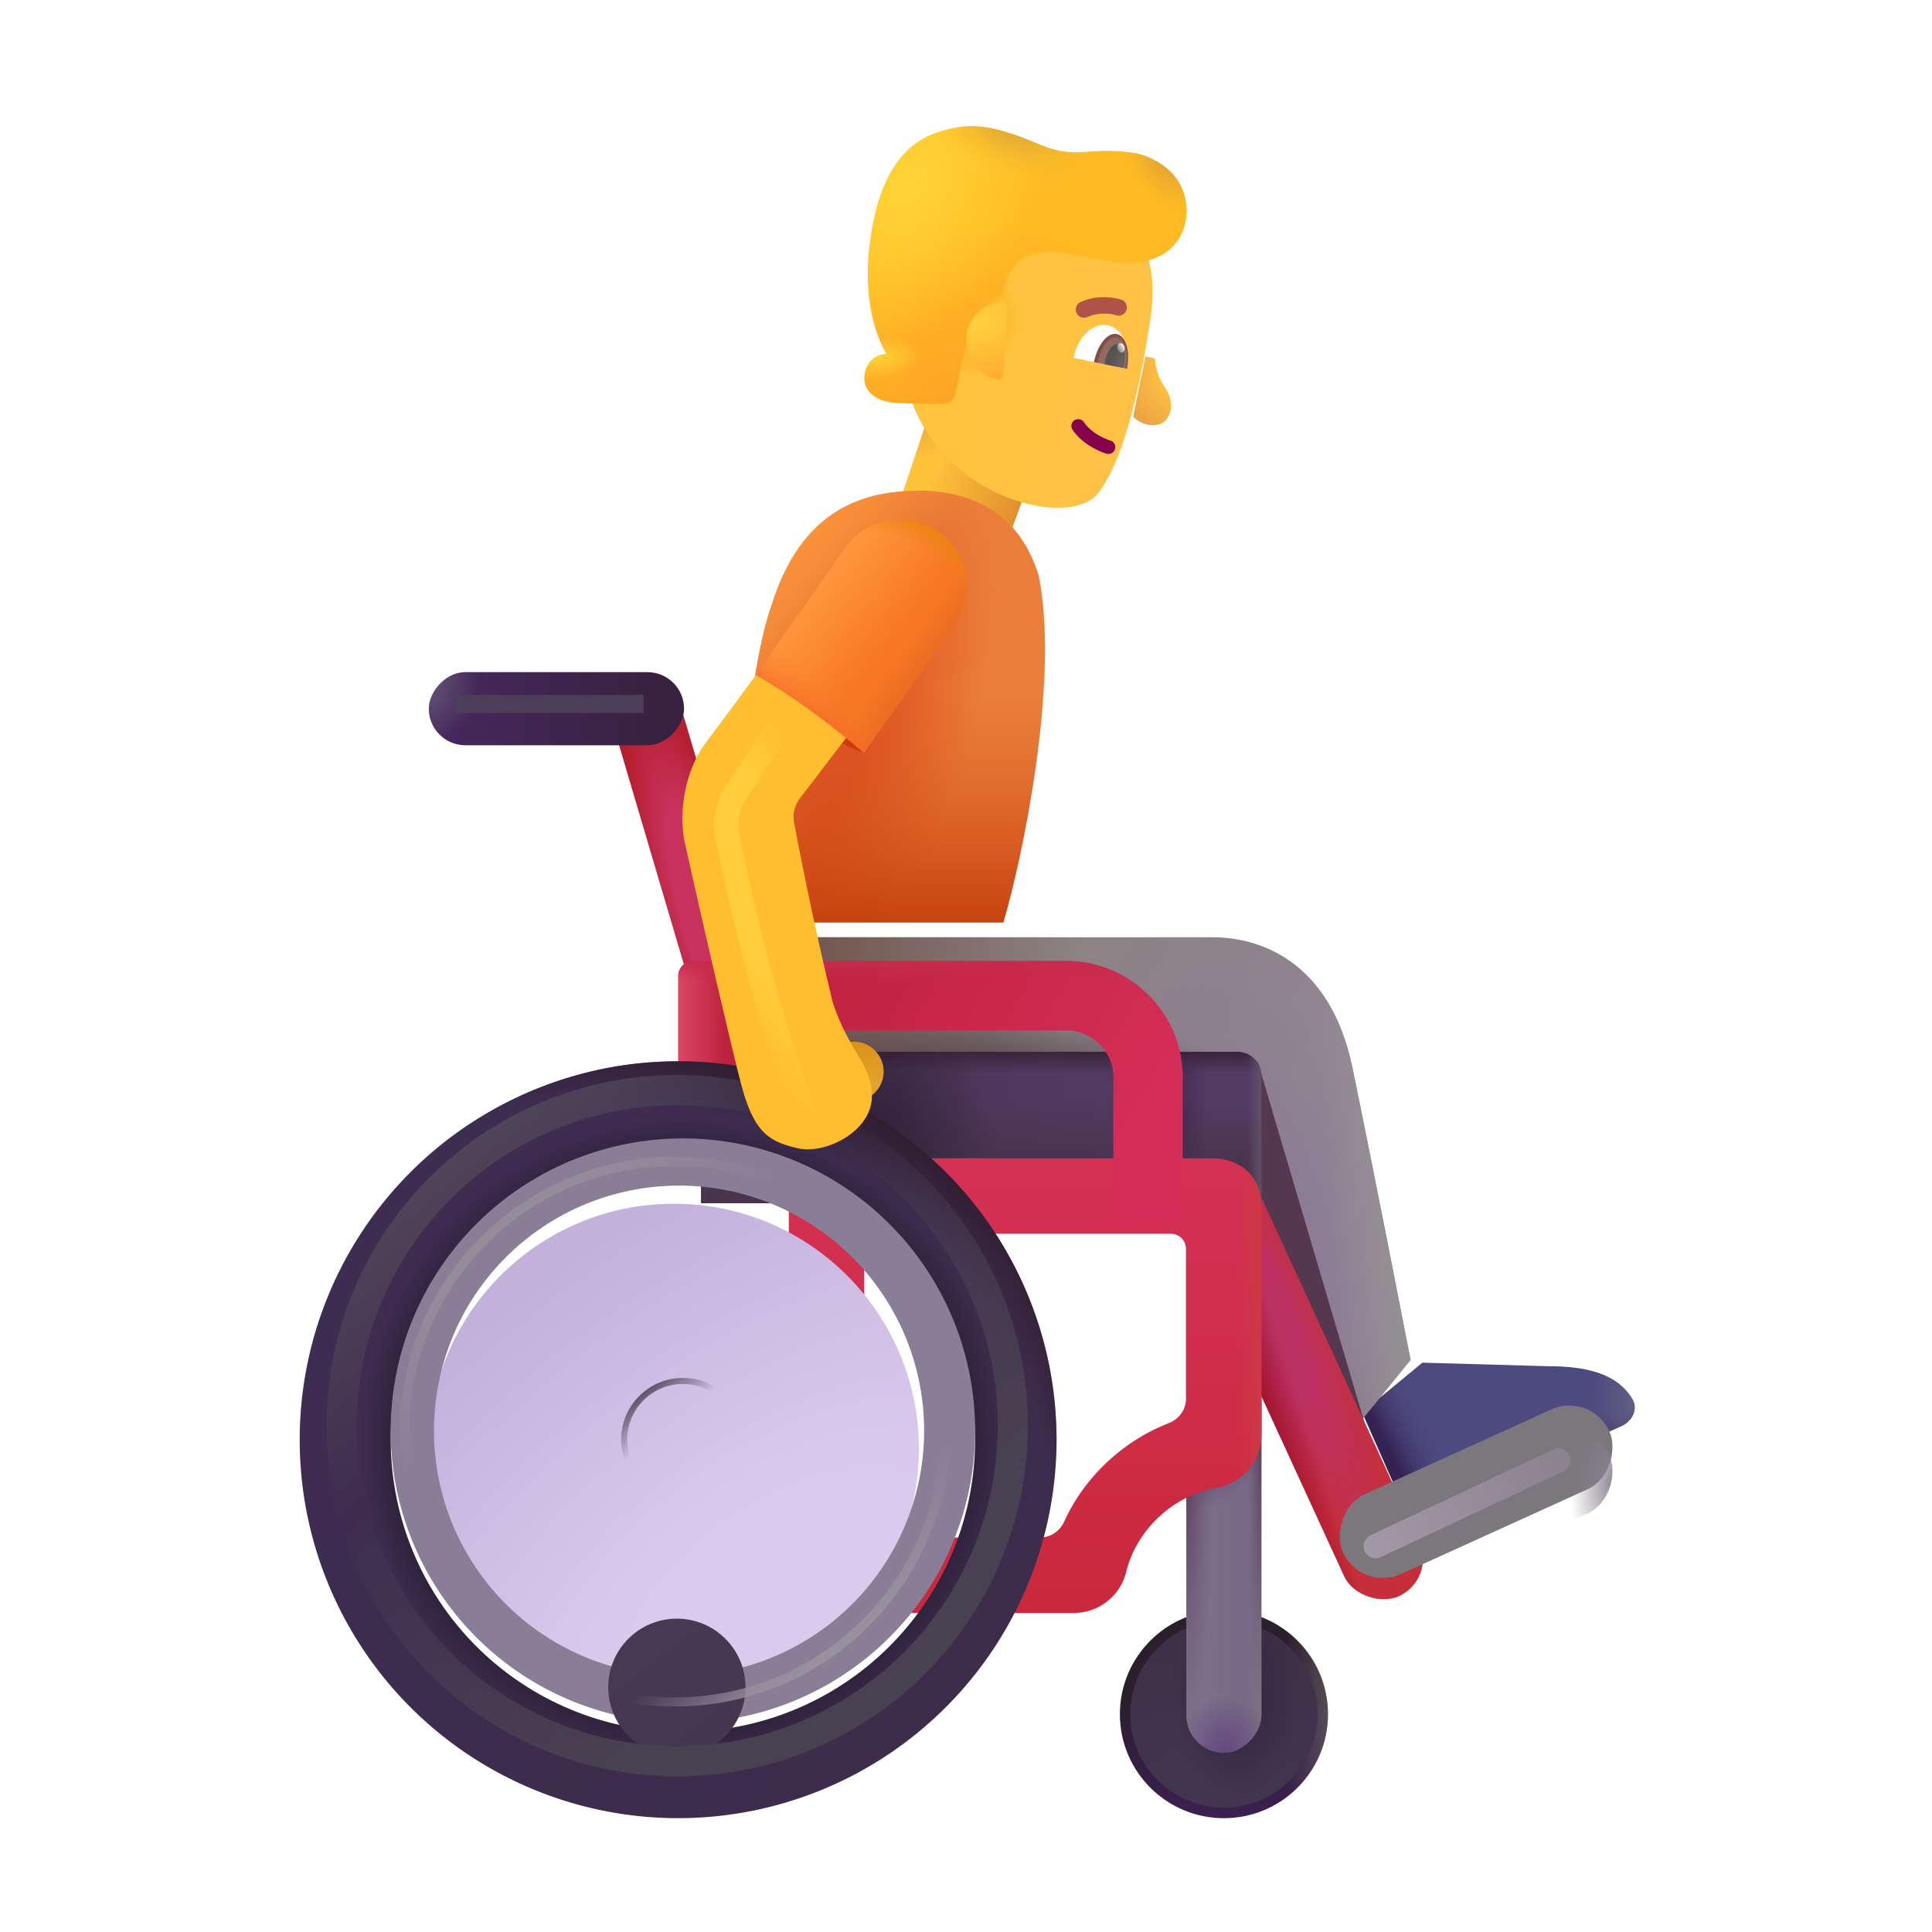 <svg xmlns="http://www.w3.org/2000/svg" width="1em" height="1em" viewBox="0 0 32 32"><g fill="none"><g filter="url(#IconifyId195ac99e25a590abd128543)"><path fill="#4D4A7F" d="m25.453 22.329l-2.094-.059l-.996.824l.796 1.801l3.499-1.576c.173-.079.277-.275.181-.44c-.242-.42-.748-.55-1.386-.55"/><path fill="url(#IconifyId195ac99e25a590abd128512)" d="m25.453 22.329l-2.094-.059l-.996.824l.796 1.801l3.499-1.576c.173-.079.277-.275.181-.44c-.242-.42-.748-.55-1.386-.55"/><path fill="url(#IconifyId195ac99e25a590abd128513)" d="m25.453 22.329l-2.094-.059l-.996.824l.796 1.801l3.499-1.576c.173-.079.277-.275.181-.44c-.242-.42-.748-.55-1.386-.55"/><path fill="url(#IconifyId195ac99e25a590abd128476)" d="m25.453 22.329l-2.094-.059l-.996.824l.796 1.801l3.499-1.576c.173-.079.277-.275.181-.44c-.242-.42-.748-.55-1.386-.55"/></g><g filter="url(#IconifyId195ac99e25a590abd128544)"><path fill="url(#IconifyId195ac99e25a590abd128514)" d="M20.09 15.274h-7.056v3.156h6.844l2.406 5.172l1.079-1.328c-.157-.797-.594-3.055-.961-4.836c-.376-1.82-1.594-2.164-2.313-2.164"/><path fill="url(#IconifyId195ac99e25a590abd128477)" d="M20.09 15.274h-7.056v3.156h6.844l2.406 5.172l1.079-1.328c-.157-.797-.594-3.055-.961-4.836c-.376-1.82-1.594-2.164-2.313-2.164"/><path fill="url(#IconifyId195ac99e25a590abd128478)" d="M20.09 15.274h-7.056v3.156h6.844l2.406 5.172l1.079-1.328c-.157-.797-.594-3.055-.961-4.836c-.376-1.82-1.594-2.164-2.313-2.164"/><path fill="url(#IconifyId195ac99e25a590abd128479)" d="M20.09 15.274h-7.056v3.156h6.844l2.406 5.172l1.079-1.328c-.157-.797-.594-3.055-.961-4.836c-.376-1.82-1.594-2.164-2.313-2.164"/><path fill="url(#IconifyId195ac99e25a590abd128515)" d="M20.09 15.274h-7.056v3.156h6.844l2.406 5.172l1.079-1.328c-.157-.797-.594-3.055-.961-4.836c-.376-1.82-1.594-2.164-2.313-2.164"/></g><g filter="url(#IconifyId195ac99e25a590abd128545)"><path fill="#553750" d="m22.752 24.079l-1.921-6.5l-1.032 1.75z"/></g><circle cx="1.723" cy="1.723" r="1.723" fill="url(#IconifyId195ac99e25a590abd128516)" transform="matrix(-1 0 0 1 21.995 26.669)"/><circle cx="1.723" cy="1.723" r="1.723" fill="url(#IconifyId195ac99e25a590abd128480)" transform="matrix(-1 0 0 1 21.995 26.669)"/><g filter="url(#IconifyId195ac99e25a590abd128546)"><circle cx="1.551" cy="1.551" r="1.551" fill="url(#IconifyId195ac99e25a590abd128481)" transform="matrix(-1 0 0 1 21.823 26.84)"/><circle cx="1.551" cy="1.551" r="1.551" fill="url(#IconifyId195ac99e25a590abd128482)" transform="matrix(-1 0 0 1 21.823 26.84)"/></g><rect width="1.242" height="6.695" fill="#776A86" rx=".621" transform="matrix(-1 0 0 1 20.893 22.336)"/><rect width="1.242" height="6.695" fill="url(#IconifyId195ac99e25a590abd128517)" rx=".621" transform="matrix(-1 0 0 1 20.893 22.336)"/><rect width="1.242" height="6.695" fill="url(#IconifyId195ac99e25a590abd128483)" rx=".621" transform="matrix(-1 0 0 1 20.893 22.336)"/><rect width="1.242" height="6.695" fill="url(#IconifyId195ac99e25a590abd128484)" rx=".621" transform="matrix(-1 0 0 1 20.893 22.336)"/><rect width="1.242" height="6.695" fill="url(#IconifyId195ac99e25a590abd128485)" rx=".621" transform="matrix(-1 0 0 1 20.893 22.336)"/><rect width="1.242" height="6.695" fill="url(#IconifyId195ac99e25a590abd128486)" rx=".621" transform="matrix(-1 0 0 1 20.893 22.336)"/><rect width="1.242" height="6.695" fill="url(#IconifyId195ac99e25a590abd128487)" rx=".621" transform="matrix(-1 0 0 1 20.893 22.336)"/><rect width="7.832" height="1.372" fill="url(#IconifyId195ac99e25a590abd128488)" rx=".686" transform="scale(-1 1)rotate(-65.334 8.497 31.631)"/><rect width="7.832" height="1.372" fill="url(#IconifyId195ac99e25a590abd128518)" rx=".686" transform="scale(-1 1)rotate(-65.334 8.497 31.631)"/><path fill="url(#IconifyId195ac99e25a590abd128519)" d="M20.893 17.822a.4.4 0 0 0-.4-.4h-8.881v2.508h9.281z"/><path fill="url(#IconifyId195ac99e25a590abd128520)" d="M20.893 17.822a.4.4 0 0 0-.4-.4h-8.881v2.508h9.281z"/><path fill="url(#IconifyId195ac99e25a590abd128521)" d="M20.893 17.822a.4.4 0 0 0-.4-.4h-8.881v2.508h9.281z"/><path fill="url(#IconifyId195ac99e25a590abd128522)" d="M20.893 17.822a.4.4 0 0 0-.4-.4h-8.881v2.508h9.281z"/><path fill="url(#IconifyId195ac99e25a590abd128489)" d="M20.893 17.822a.4.4 0 0 0-.4-.4h-8.881v2.508h9.281z"/><path fill="url(#IconifyId195ac99e25a590abd128490)" d="M20.893 17.822a.4.4 0 0 0-.4-.4h-8.881v2.508h9.281z"/><g filter="url(#IconifyId195ac99e25a590abd128547)"><path fill="url(#IconifyId195ac99e25a590abd128523)" fill-rule="evenodd" d="M20.893 19.782c0-.483-.337-.797-.82-.797h-7.008v7.531h4.726a.895.895 0 0 0 .864-.686c.082-.33.269-.658.562-.924c.28-.254.606-.406.928-.462a.896.896 0 0 0 .748-.877zm-1.5.453a.25.25 0 0 1 .25.25v2.488c0 .18-.12.335-.288.4a3.2 3.2 0 0 0-.977.607c-.328.296-.58.647-.752 1.022a.44.44 0 0 1-.39.264h-2.921v-5.031z" clip-rule="evenodd"/><path fill="url(#IconifyId195ac99e25a590abd128524)" fill-rule="evenodd" d="M20.893 19.782c0-.483-.337-.797-.82-.797h-7.008v7.531h4.726a.895.895 0 0 0 .864-.686c.082-.33.269-.658.562-.924c.28-.254.606-.406.928-.462a.896.896 0 0 0 .748-.877zm-1.5.453a.25.25 0 0 1 .25.25v2.488c0 .18-.12.335-.288.4a3.2 3.2 0 0 0-.977.607c-.328.296-.58.647-.752 1.022a.44.44 0 0 1-.39.264h-2.921v-5.031z" clip-rule="evenodd"/></g><path fill="url(#IconifyId195ac99e25a590abd128525)" d="m17.23 7.475l-1.75-.896l-.753 2.258l1.77.646z"/><path fill="url(#IconifyId195ac99e25a590abd128526)" d="m17.23 7.475l-1.75-.896l-.753 2.258l1.77.646z"/><path fill="url(#IconifyId195ac99e25a590abd128491)" d="M0 0h1.162v5.449H0z" transform="scale(-1 1)rotate(16.465 -45.922 -33.096)"/><g filter="url(#IconifyId195ac99e25a590abd128548)"><rect width="4.847" height="1.452" fill="#7C767D" rx=".726" transform="scale(-1 1)rotate(24.427 -67.334 -49.158)"/></g><rect width="4.847" height="1.452" fill="url(#IconifyId195ac99e25a590abd128492)" rx=".726" transform="scale(-1 1)rotate(24.427 -67.334 -49.158)"/><g filter="url(#IconifyId195ac99e25a590abd128549)"><path fill="url(#IconifyId195ac99e25a590abd128527)" fill-rule="evenodd" d="M17.514 17.068c.428 0 .776.347.776.775v2.388h1a.15.15 0 0 0 .15-.15v-2.238a1.925 1.925 0 0 0-1.926-1.925h-6.18a.25.25 0 0 0-.25.25v2.749h1.15v-1.85z" clip-rule="evenodd"/><path fill="url(#IconifyId195ac99e25a590abd128528)" fill-rule="evenodd" d="M17.514 17.068c.428 0 .776.347.776.775v2.388h1a.15.15 0 0 0 .15-.15v-2.238a1.925 1.925 0 0 0-1.926-1.925h-6.18a.25.25 0 0 0-.25.25v2.749h1.15v-1.85z" clip-rule="evenodd"/><path fill="url(#IconifyId195ac99e25a590abd128529)" fill-rule="evenodd" d="M17.514 17.068c.428 0 .776.347.776.775v2.388h1a.15.15 0 0 0 .15-.15v-2.238a1.925 1.925 0 0 0-1.926-1.925h-6.18a.25.25 0 0 0-.25.25v2.749h1.15v-1.85z" clip-rule="evenodd"/></g><path fill="url(#IconifyId195ac99e25a590abd128530)" fill-rule="evenodd" d="M11.311 30.114a6.268 6.268 0 1 1 0-12.535a6.268 6.268 0 0 1 0 12.535m0-1.428a4.84 4.84 0 1 1 0-9.68a4.84 4.84 0 0 1 0 9.68" clip-rule="evenodd"/><path fill="url(#IconifyId195ac99e25a590abd128493)" fill-rule="evenodd" d="M11.311 30.114a6.268 6.268 0 1 1 0-12.535a6.268 6.268 0 0 1 0 12.535m0-1.428a4.84 4.84 0 1 1 0-9.68a4.84 4.84 0 0 1 0 9.68" clip-rule="evenodd"/><path fill="url(#IconifyId195ac99e25a590abd128494)" fill-rule="evenodd" d="M11.311 30.114a6.268 6.268 0 1 1 0-12.535a6.268 6.268 0 0 1 0 12.535m0-1.428a4.84 4.84 0 1 1 0-9.68a4.84 4.84 0 0 1 0 9.68" clip-rule="evenodd"/><rect width="4.227" height="1.211" fill="url(#IconifyId195ac99e25a590abd128531)" rx=".605" transform="matrix(-1 0 0 1 11.33 11.133)"/><rect width="4.227" height="1.211" fill="url(#IconifyId195ac99e25a590abd128495)" rx=".605" transform="matrix(-1 0 0 1 11.33 11.133)"/><g filter="url(#IconifyId195ac99e25a590abd128550)"><circle cx="4.059" cy="4.059" r="4.059" fill="url(#IconifyId195ac99e25a590abd128496)" transform="matrix(-1 0 0 1 15.37 19.788)"/></g><g filter="url(#IconifyId195ac99e25a590abd128551)"><path fill="#8A7E97" fill-rule="evenodd" d="M11.311 28.686a4.84 4.84 0 1 1 0-9.68a4.84 4.84 0 0 1 0 9.68m0-.781a4.059 4.059 0 1 1 0-8.117a4.059 4.059 0 0 1 0 8.117" clip-rule="evenodd"/></g><path fill="#EB7F39" d="M16.618 15.278c.31-1.037.936-3.994.588-5.738c-.437-1.446-1.742-1.461-2.374-1.391c-.774.086-1.602.477-2.04 1.836c-.453 1.25-.58 4.08-.632 5.445h.874v-.152z"/><path fill="url(#IconifyId195ac99e25a590abd128497)" d="M16.618 15.278c.31-1.037.936-3.994.588-5.738c-.437-1.446-1.742-1.461-2.374-1.391c-.774.086-1.602.477-2.04 1.836c-.453 1.25-.58 4.08-.632 5.445h.874v-.152z"/><path fill="url(#IconifyId195ac99e25a590abd128532)" d="M16.618 15.278c.31-1.037.936-3.994.588-5.738c-.437-1.446-1.742-1.461-2.374-1.391c-.774.086-1.602.477-2.04 1.836c-.453 1.25-.58 4.08-.632 5.445h.874v-.152z"/><path fill="url(#IconifyId195ac99e25a590abd128498)" d="M16.618 15.278c.31-1.037.936-3.994.588-5.738c-.437-1.446-1.742-1.461-2.374-1.391c-.774.086-1.602.477-2.04 1.836c-.453 1.25-.58 4.08-.632 5.445h.874v-.152z"/><g filter="url(#IconifyId195ac99e25a590abd128552)"><circle cx="1.137" cy="1.137" r="1.137" fill="url(#IconifyId195ac99e25a590abd128533)" transform="matrix(-1 0 0 1 12.448 22.71)"/></g><g filter="url(#IconifyId195ac99e25a590abd128553)"><circle cx=".973" cy=".973" r=".973" stroke="url(#IconifyId195ac99e25a590abd128534)" stroke-width=".1" transform="matrix(-1 0 0 1 12.284 22.873)"/></g><g filter="url(#IconifyId195ac99e25a590abd128554)"><circle cx="4.476" cy="4.476" r="4.476" stroke="url(#IconifyId195ac99e25a590abd128535)" stroke-width=".15" transform="matrix(-1 0 0 1 15.653 19.237)"/></g><g filter="url(#IconifyId195ac99e25a590abd128555)"><circle cx="5.559" cy="5.559" r="5.559" stroke="url(#IconifyId195ac99e25a590abd128536)" stroke-width=".5" transform="matrix(-1 0 0 1 16.776 18.055)"/></g><circle cx=".494" cy=".494" r=".494" fill="url(#IconifyId195ac99e25a590abd128499)" transform="matrix(-1 0 0 1 14.636 17.254)"/><path fill="#CB3C04" d="M14.311 12.465c-.426-.109-1.248-.693-1.789-1.293c.414.045 1.345.378 1.789 1.293"/><g filter="url(#IconifyId195ac99e25a590abd128556)"><path fill="#FFBE30" d="m13.345 13.43l1.025-1.344l-1.418-1.132c-.203.238-.703.941-1.144 1.523c-.452.595-.448 1.383-.352 1.734c.232 1.053.753 3.316.922 3.954c.211.796.461.945.938 1.054s1.285-.312 1.222-.93c-.027-.48-.386-.695-.644-1.484a59 59 0 0 1-.643-2.99a.5.5 0 0 1 .094-.385"/></g><path fill="url(#IconifyId195ac99e25a590abd128500)" d="M19.278 6.389a.9.9 0 0 1-.147-.453l-.16-.032l-.202 1c.166.16.443.196.56.03c.102-.142.09-.347-.051-.545"/><g filter="url(#IconifyId195ac99e25a590abd128557)"><path fill="url(#IconifyId195ac99e25a590abd128537)" d="M19.253 5.492c.11-.72-.05-1.11-.139-1.232l-3.317-.674l-.627 2.801c.387 2.042 2.722 2.6 3.211 1.99c.49-.611.744-2.053.872-2.885"/><path fill="url(#IconifyId195ac99e25a590abd128501)" d="M19.253 5.492c.11-.72-.05-1.11-.139-1.232l-3.317-.674l-.627 2.801c.387 2.042 2.722 2.6 3.211 1.99c.49-.611.744-2.053.872-2.885"/></g><g filter="url(#IconifyId195ac99e25a590abd128558)"><path fill="#FFBA23" d="M19.622 3.399c-.124-.476-.6-.68-.849-.717c-.772-.114-.93.13-1.592-.153c-.7-.3-1.069-.33-1.41-.25h-.007c-.336.078-1.032.238-1.297 1.542c-.244 1.201.056 1.923.217 2.191l-.044.007c-.22.032-.35.234-.318.455c.028.189.23.335.519.348c.33.014.574.018.766.02c.107 0 .2-.076.221-.182l.201-.989a.9.9 0 0 1 .574-.653c.101-.428.273-.6.51-.66c.391-.1.485.008 1.347.13c.914.128 1.315-.494 1.162-1.09"/><path fill="url(#IconifyId195ac99e25a590abd128502)" d="M19.622 3.399c-.124-.476-.6-.68-.849-.717c-.772-.114-.93.13-1.592-.153c-.7-.3-1.069-.33-1.41-.25h-.007c-.336.078-1.032.238-1.297 1.542c-.244 1.201.056 1.923.217 2.191l-.044.007c-.22.032-.35.234-.318.455c.028.189.23.335.519.348c.33.014.574.018.766.02c.107 0 .2-.076.221-.182l.201-.989a.9.9 0 0 1 .574-.653c.101-.428.273-.6.51-.66c.391-.1.485.008 1.347.13c.914.128 1.315-.494 1.162-1.09"/><path fill="url(#IconifyId195ac99e25a590abd128503)" d="M19.622 3.399c-.124-.476-.6-.68-.849-.717c-.772-.114-.93.13-1.592-.153c-.7-.3-1.069-.33-1.41-.25h-.007c-.336.078-1.032.238-1.297 1.542c-.244 1.201.056 1.923.217 2.191l-.044.007c-.22.032-.35.234-.318.455c.028.189.23.335.519.348c.33.014.574.018.766.02c.107 0 .2-.076.221-.182l.201-.989a.9.9 0 0 1 .574-.653c.101-.428.273-.6.51-.66c.391-.1.485.008 1.347.13c.914.128 1.315-.494 1.162-1.09"/><path fill="url(#IconifyId195ac99e25a590abd128504)" d="M19.622 3.399c-.124-.476-.6-.68-.849-.717c-.772-.114-.93.13-1.592-.153c-.7-.3-1.069-.33-1.41-.25h-.007c-.336.078-1.032.238-1.297 1.542c-.244 1.201.056 1.923.217 2.191l-.044.007c-.22.032-.35.234-.318.455c.028.189.23.335.519.348c.33.014.574.018.766.02c.107 0 .2-.076.221-.182l.201-.989a.9.9 0 0 1 .574-.653c.101-.428.273-.6.51-.66c.391-.1.485.008 1.347.13c.914.128 1.315-.494 1.162-1.09"/><path fill="url(#IconifyId195ac99e25a590abd128505)" d="M19.622 3.399c-.124-.476-.6-.68-.849-.717c-.772-.114-.93.13-1.592-.153c-.7-.3-1.069-.33-1.41-.25h-.007c-.336.078-1.032.238-1.297 1.542c-.244 1.201.056 1.923.217 2.191l-.044.007c-.22.032-.35.234-.318.455c.028.189.23.335.519.348c.33.014.574.018.766.02c.107 0 .2-.076.221-.182l.201-.989a.9.9 0 0 1 .574-.653c.101-.428.273-.6.51-.66c.391-.1.485.008 1.347.13c.914.128 1.315-.494 1.162-1.09"/><path fill="url(#IconifyId195ac99e25a590abd128506)" d="M19.622 3.399c-.124-.476-.6-.68-.849-.717c-.772-.114-.93.13-1.592-.153c-.7-.3-1.069-.33-1.41-.25h-.007c-.336.078-1.032.238-1.297 1.542c-.244 1.201.056 1.923.217 2.191l-.044.007c-.22.032-.35.234-.318.455c.028.189.23.335.519.348c.33.014.574.018.766.02c.107 0 .2-.076.221-.182l.201-.989a.9.9 0 0 1 .574-.653c.101-.428.273-.6.51-.66c.391-.1.485.008 1.347.13c.914.128 1.315-.494 1.162-1.09"/></g><path fill="url(#IconifyId195ac99e25a590abd128507)" d="M16.528 6.289c.045.009.084-.026.087-.071l.071-1.132c.004-.055-.04-.104-.095-.098a.659.659 0 0 0-.063 1.3"/><path fill="#87014D" fill-rule="evenodd" d="M17.796 6.961a.113.113 0 0 0-.03.158c.169.25.464.366.56.395a.113.113 0 0 0 .067-.216c-.082-.025-.315-.121-.44-.306a.113.113 0 0 0-.157-.03" clip-rule="evenodd"/><path fill="#F67624" d="M15.811 10.356a1.11 1.11 0 1 0-1.813-1.283l-1.483 2.107c.871.48 1.793 1.29 1.793 1.29z"/><path fill="url(#IconifyId195ac99e25a590abd128538)" d="M15.811 10.356a1.11 1.11 0 1 0-1.813-1.283l-1.483 2.107c.871.48 1.793 1.29 1.793 1.29z"/><path fill="url(#IconifyId195ac99e25a590abd128539)" d="M15.811 10.356a1.11 1.11 0 1 0-1.813-1.283l-1.483 2.107c.871.48 1.793 1.29 1.793 1.29z"/><path fill="url(#IconifyId195ac99e25a590abd128508)" d="M15.811 10.356a1.11 1.11 0 1 0-1.813-1.283l-1.483 2.107c.871.48 1.793 1.29 1.793 1.29z"/><path fill="url(#IconifyId195ac99e25a590abd128540)" d="M15.811 10.356a1.11 1.11 0 1 0-1.813-1.283l-1.483 2.107c.871.48 1.793 1.29 1.793 1.29z"/><g filter="url(#IconifyId195ac99e25a590abd128559)"><path fill="#AF5247" fill-rule="evenodd" d="M18.39 5.095a.7.7 0 0 1 .195.026a.136.136 0 1 0 .087-.258a1 1 0 0 0-.281-.04a.9.9 0 0 0-.394.08a.136.136 0 1 0 .115.247a.7.7 0 0 1 .278-.055" clip-rule="evenodd"/></g><path fill="#fff" d="m18.66 6.106l-.879-.179c.07-.348.325-.59.567-.54c.243.049.382.37.311.719"/><path fill="url(#IconifyId195ac99e25a590abd128509)" d="M18.12 5.998v-.004c.058-.285.227-.492.378-.461s.226.287.168.572v.004z"/><path fill="url(#IconifyId195ac99e25a590abd128510)" d="m18.295 6.032l.01-.065c.033-.165.13-.284.216-.267c.087.018.13.166.096.33l-.017.064z"/><ellipse cx=".059" cy=".08" fill="url(#IconifyId195ac99e25a590abd128541)" rx=".059" ry=".08" transform="scale(-1 1)rotate(13.128 -33.945 -78.014)"/><g filter="url(#IconifyId195ac99e25a590abd128560)"><path stroke="#4C3E59" stroke-width=".3" d="M10.659 11.659H7.534"/></g><g filter="url(#IconifyId195ac99e25a590abd128561)"><path stroke="url(#IconifyId195ac99e25a590abd128542)" stroke-linecap="round" stroke-width=".4" d="m25.815 24.188l-3.031 1.422"/></g><g filter="url(#IconifyId195ac99e25a590abd128562)"><path stroke="url(#IconifyId195ac99e25a590abd128511)" stroke-linecap="round" stroke-width=".4" d="m13.034 11.844l-.84 1.273a.98.98 0 0 0-.146.732c.221 1.1.717 3.27 1.36 4.776"/></g><defs><radialGradient id="IconifyId195ac99e25a590abd128476" cx="0" cy="0" r="1" gradientTransform="matrix(-.74 -.048 .083 -1.271 26.876 22.915)" gradientUnits="userSpaceOnUse"><stop stop-color="#615F82"/><stop offset="1" stop-color="#615F82" stop-opacity="0"/></radialGradient><radialGradient id="IconifyId195ac99e25a590abd128477" cx="0" cy="0" r="1" gradientTransform="rotate(70.681 -3.96 25.097)scale(5.762 2.259)" gradientUnits="userSpaceOnUse"><stop stop-color="#8A7794"/><stop offset="1" stop-color="#8A7794" stop-opacity="0"/></radialGradient><radialGradient id="IconifyId195ac99e25a590abd128478" cx="0" cy="0" r="1" gradientTransform="matrix(-7.5 0 0 -12.156 21.002 17.032)" gradientUnits="userSpaceOnUse"><stop offset=".45" stop-color="#765852" stop-opacity="0"/><stop offset=".988" stop-color="#765852"/></radialGradient><radialGradient id="IconifyId195ac99e25a590abd128479" cx="0" cy="0" r="1" gradientTransform="matrix(0 -1.469 5.125 0 15.94 18)" gradientUnits="userSpaceOnUse"><stop offset=".213" stop-color="#4B3D47"/><stop offset="1" stop-color="#4B3D47" stop-opacity="0"/></radialGradient><radialGradient id="IconifyId195ac99e25a590abd128480" cx="0" cy="0" r="1" gradientTransform="matrix(1.484 0 0 3.641 -.695 1.723)" gradientUnits="userSpaceOnUse"><stop stop-color="#79747B"/><stop offset="1" stop-color="#79747B" stop-opacity="0"/></radialGradient><radialGradient id="IconifyId195ac99e25a590abd128481" cx="0" cy="0" r="1" gradientTransform="matrix(0 -2.803 4.8 0 1.55 2.803)" gradientUnits="userSpaceOnUse"><stop stop-color="#423650"/><stop offset="1" stop-color="#3B3145"/></radialGradient><radialGradient id="IconifyId195ac99e25a590abd128482" cx="0" cy="0" r="1" gradientTransform="matrix(0 -1.719 1.031 0 1.352 1.254)" gradientUnits="userSpaceOnUse"><stop stop-color="#31223F"/><stop offset="1" stop-color="#31223F" stop-opacity="0"/></radialGradient><radialGradient id="IconifyId195ac99e25a590abd128483" cx="0" cy="0" r="1" gradientTransform="matrix(0 5.113 -.466 0 1.242 1.844)" gradientUnits="userSpaceOnUse"><stop stop-color="#5F3B5C"/><stop offset="1" stop-color="#6E5C72" stop-opacity="0"/></radialGradient><radialGradient id="IconifyId195ac99e25a590abd128484" cx="0" cy="0" r="1" gradientTransform="matrix(0 5.926 -.246 0 0 1.03)" gradientUnits="userSpaceOnUse"><stop stop-color="#5F3B5C"/><stop offset="1" stop-color="#6E5C72" stop-opacity="0"/></radialGradient><radialGradient id="IconifyId195ac99e25a590abd128485" cx="0" cy="0" r="1" gradientTransform="matrix(0 -2.692 .276 0 0 6.205)" gradientUnits="userSpaceOnUse"><stop stop-color="#7A727F"/><stop offset="1" stop-color="#7A727F" stop-opacity="0"/></radialGradient><radialGradient id="IconifyId195ac99e25a590abd128486" cx="0" cy="0" r="1" gradientTransform="matrix(0 -.949 .805 0 .621 6.695)" gradientUnits="userSpaceOnUse"><stop stop-color="#64487F"/><stop offset="1" stop-color="#64487F" stop-opacity="0"/></radialGradient><radialGradient id="IconifyId195ac99e25a590abd128487" cx="0" cy="0" r="1" gradientTransform="rotate(38.089 -2.087 2.063)scale(1.469 .766)" gradientUnits="userSpaceOnUse"><stop offset=".167" stop-color="#654970"/><stop offset="1" stop-color="#654970" stop-opacity="0"/></radialGradient><radialGradient id="IconifyId195ac99e25a590abd128488" cx="0" cy="0" r="1" gradientTransform="matrix(-5.015 -.138 .028 -1.02 5.7 .78)" gradientUnits="userSpaceOnUse"><stop offset=".435" stop-color="#BB3161"/><stop offset="1" stop-color="#C62F3A"/></radialGradient><radialGradient id="IconifyId195ac99e25a590abd128489" cx="0" cy="0" r="1" gradientTransform="matrix(2.078 -.422 .602 2.963 14.409 18.97)" gradientUnits="userSpaceOnUse"><stop stop-color="#2F1F36"/><stop offset="1" stop-color="#2F1F36" stop-opacity="0"/></radialGradient><radialGradient id="IconifyId195ac99e25a590abd128490" cx="0" cy="0" r="1" gradientTransform="matrix(.828 0 0 2.43 19.19 18.188)" gradientUnits="userSpaceOnUse"><stop stop-color="#3F2245"/><stop offset="1" stop-color="#3F2245" stop-opacity="0"/></radialGradient><radialGradient id="IconifyId195ac99e25a590abd128491" cx="0" cy="0" r="1" gradientTransform="matrix(.068 -4.124 .847 .014 .527 3.948)" gradientUnits="userSpaceOnUse"><stop offset=".553" stop-color="#C8325E"/><stop offset="1" stop-color="#B61F30"/></radialGradient><radialGradient id="IconifyId195ac99e25a590abd128492" cx="0" cy="0" r="1" gradientTransform="matrix(.595 -.39 .705 1.074 .095 1.168)" gradientUnits="userSpaceOnUse"><stop stop-color="#89828D"/><stop offset="1" stop-color="#89828D" stop-opacity="0"/></radialGradient><radialGradient id="IconifyId195ac99e25a590abd128493" cx="0" cy="0" r="1" gradientTransform="rotate(90 -6.268 17.579)scale(5.342)" gradientUnits="userSpaceOnUse"><stop offset=".754" stop-color="#1B1423"/><stop offset="1" stop-color="#1B1423" stop-opacity="0"/></radialGradient><radialGradient id="IconifyId195ac99e25a590abd128494" cx="0" cy="0" r="1" gradientTransform="matrix(9.25 -8.469 6.576 7.182 7.034 28.438)" gradientUnits="userSpaceOnUse"><stop offset=".921" stop-color="#301D2F" stop-opacity="0"/><stop offset="1" stop-color="#301D2F"/></radialGradient><radialGradient id="IconifyId195ac99e25a590abd128495" cx="0" cy="0" r="1" gradientTransform="matrix(-.859 .395 -.434 -.945 4.36 .211)" gradientUnits="userSpaceOnUse"><stop stop-color="#675A75"/><stop offset="1" stop-color="#675A75" stop-opacity="0"/></radialGradient><radialGradient id="IconifyId195ac99e25a590abd128496" cx="0" cy="0" r="1" gradientTransform="matrix(4.094 -5.531 9.864 7.3 2.21 6.838)" gradientUnits="userSpaceOnUse"><stop offset=".246" stop-color="#DCCAEE"/><stop offset="1" stop-color="#C2B1DB"/></radialGradient><radialGradient id="IconifyId195ac99e25a590abd128497" cx="0" cy="0" r="1" gradientTransform="rotate(110.816 2.657 11.093)scale(5.096 1.943)" gradientUnits="userSpaceOnUse"><stop offset=".148" stop-color="#DF5322"/><stop offset="1" stop-color="#DF5322" stop-opacity="0"/></radialGradient><radialGradient id="IconifyId195ac99e25a590abd128498" cx="0" cy="0" r="1" gradientTransform="matrix(1.609 1.609 -4.297 4.297 12.715 8.657)" gradientUnits="userSpaceOnUse"><stop stop-color="#FF9A3A"/><stop offset="1" stop-color="#FF9A3A" stop-opacity="0"/></radialGradient><radialGradient id="IconifyId195ac99e25a590abd128499" cx="0" cy="0" r="1" gradientTransform="rotate(-73.593 .548 .247)scale(.733)" gradientUnits="userSpaceOnUse"><stop stop-color="#E3A330"/><stop offset="1" stop-color="#D99215"/></radialGradient><radialGradient id="IconifyId195ac99e25a590abd128500" cx="0" cy="0" r="1" gradientTransform="matrix(-.63 .758 -.965 -.802 19.643 6.275)" gradientUnits="userSpaceOnUse"><stop offset=".332" stop-color="#FFBF42"/><stop offset="1" stop-color="#EBA544"/></radialGradient><radialGradient id="IconifyId195ac99e25a590abd128501" cx="0" cy="0" r="1" gradientTransform="matrix(.758 .111 -.135 .925 16.33 5.544)" gradientUnits="userSpaceOnUse"><stop offset=".156" stop-color="#FFAB1D"/><stop offset="1" stop-color="#FFAB1D" stop-opacity="0"/></radialGradient><radialGradient id="IconifyId195ac99e25a590abd128502" cx="0" cy="0" r="1" gradientTransform="rotate(-123.021 9.648 -.878)scale(2.469 3.608)" gradientUnits="userSpaceOnUse"><stop stop-color="#FFA526"/><stop offset="1" stop-color="#FFA526" stop-opacity="0"/></radialGradient><radialGradient id="IconifyId195ac99e25a590abd128503" cx="0" cy="0" r="1" gradientTransform="matrix(1.728 1.175 -1.65 2.426 15.051 3.224)" gradientUnits="userSpaceOnUse"><stop stop-color="#FFD537"/><stop offset="1" stop-color="#FFD537" stop-opacity="0"/></radialGradient><radialGradient id="IconifyId195ac99e25a590abd128504" cx="0" cy="0" r="1" gradientTransform="matrix(.764 -.062 .029 .355 14.515 6.08)" gradientUnits="userSpaceOnUse"><stop stop-color="#FFD237"/><stop offset="1" stop-color="#FFD237" stop-opacity="0"/></radialGradient><radialGradient id="IconifyId195ac99e25a590abd128505" cx="0" cy="0" r="1" gradientTransform="matrix(1.538 .616 -.284 .71 16.748 2.31)" gradientUnits="userSpaceOnUse"><stop offset=".174" stop-color="#E4AF34"/><stop offset="1" stop-color="#FFBF27" stop-opacity="0"/></radialGradient><radialGradient id="IconifyId195ac99e25a590abd128506" cx="0" cy="0" r="1" gradientTransform="rotate(148.3 9.285 4.127)scale(.632 .912)" gradientUnits="userSpaceOnUse"><stop offset=".117" stop-color="#E0A531"/><stop offset="1" stop-color="#E0A531" stop-opacity="0"/></radialGradient><radialGradient id="IconifyId195ac99e25a590abd128507" cx="0" cy="0" r="1" gradientTransform="matrix(.233 .918 -1.492 .378 16.174 5.346)" gradientUnits="userSpaceOnUse"><stop offset=".04" stop-color="#FFD040"/><stop offset="1" stop-color="#FEAD30"/></radialGradient><radialGradient id="IconifyId195ac99e25a590abd128508" cx="0" cy="0" r="1" gradientTransform="matrix(2.016 -2.969 2.354 1.598 13.565 11.75)" gradientUnits="userSpaceOnUse"><stop offset=".88" stop-color="#EB8310" stop-opacity="0"/><stop offset="1" stop-color="#EB8310"/></radialGradient><radialGradient id="IconifyId195ac99e25a590abd128509" cx="0" cy="0" r="1" gradientTransform="rotate(-168.519 9.511 2.093)scale(.249 .483)" gradientUnits="userSpaceOnUse"><stop offset=".895" stop-color="#916A62"/><stop offset="1" stop-color="#824D44"/></radialGradient><radialGradient id="IconifyId195ac99e25a590abd128510" cx="0" cy="0" r="1" gradientTransform="matrix(-.222 -.045 .098 -.481 18.562 6.086)" gradientUnits="userSpaceOnUse"><stop stop-color="#666361"/><stop offset=".813" stop-color="#565352"/></radialGradient><radialGradient id="IconifyId195ac99e25a590abd128511" cx="0" cy="0" r="1" gradientTransform="matrix(4.234 6.766 -1.434 .898 11.674 13.329)" gradientUnits="userSpaceOnUse"><stop offset=".471" stop-color="#FFCE3C"/><stop offset="1" stop-color="#FFCE3C" stop-opacity="0"/></radialGradient><linearGradient id="IconifyId195ac99e25a590abd128512" x1="22.886" x2="23.803" y1="24.347" y2="23.864" gradientUnits="userSpaceOnUse"><stop offset=".209" stop-color="#342252"/><stop offset="1" stop-color="#4E4B80" stop-opacity="0"/></linearGradient><linearGradient id="IconifyId195ac99e25a590abd128513" x1="24.125" x2="23.835" y1="24.685" y2="23.928" gradientUnits="userSpaceOnUse"><stop offset=".122" stop-color="#332156"/><stop offset="1" stop-color="#4E4B80" stop-opacity="0"/></linearGradient><linearGradient id="IconifyId195ac99e25a590abd128514" x1="22.096" x2="15.94" y1="20.594" y2="17.219" gradientUnits="userSpaceOnUse"><stop stop-color="#918697"/><stop offset="1" stop-color="#8C8181"/></linearGradient><linearGradient id="IconifyId195ac99e25a590abd128515" x1="22.94" x2="22.034" y1="19.844" y2="19.907" gradientUnits="userSpaceOnUse"><stop stop-color="#948F93"/><stop offset="1" stop-color="#948F93" stop-opacity="0"/></linearGradient><linearGradient id="IconifyId195ac99e25a590abd128516" x1="1.914" x2="1.914" y1="3.566" y2="0" gradientUnits="userSpaceOnUse"><stop stop-color="#3C2053"/><stop offset=".596" stop-color="#2B1E2D"/></linearGradient><linearGradient id="IconifyId195ac99e25a590abd128517" x1="1.242" x2=".505" y1="4.432" y2="4.432" gradientUnits="userSpaceOnUse"><stop stop-color="#7F758D"/><stop offset="1" stop-color="#7F758D" stop-opacity="0"/></linearGradient><linearGradient id="IconifyId195ac99e25a590abd128518" x1="3.696" x2="3.608" y1="1.581" y2=".828" gradientUnits="userSpaceOnUse"><stop stop-color="#980A27"/><stop offset="1" stop-color="#980A27" stop-opacity="0"/></linearGradient><linearGradient id="IconifyId195ac99e25a590abd128519" x1="19.649" x2="14.741" y1="18.492" y2="18.492" gradientUnits="userSpaceOnUse"><stop stop-color="#523C64"/><stop offset="1" stop-color="#4D3659"/></linearGradient><linearGradient id="IconifyId195ac99e25a590abd128520" x1="16.252" x2="16.252" y1="17.422" y2="17.766" gradientUnits="userSpaceOnUse"><stop stop-color="#3B223C"/><stop offset="1" stop-color="#3B223C" stop-opacity="0"/></linearGradient><linearGradient id="IconifyId195ac99e25a590abd128521" x1="17.174" x2="17.174" y1="19.266" y2="18.219" gradientUnits="userSpaceOnUse"><stop stop-color="#49344D"/><stop offset="1" stop-color="#49344D" stop-opacity="0"/></linearGradient><linearGradient id="IconifyId195ac99e25a590abd128522" x1="20.893" x2="20.659" y1="19.032" y2="19.032" gradientUnits="userSpaceOnUse"><stop stop-color="#5F5168"/><stop offset="1" stop-color="#5F5168" stop-opacity="0"/></linearGradient><linearGradient id="IconifyId195ac99e25a590abd128523" x1="16.979" x2="16.979" y1="18.985" y2="26.516" gradientUnits="userSpaceOnUse"><stop stop-color="#D53155"/><stop offset="1" stop-color="#CA283C"/></linearGradient><linearGradient id="IconifyId195ac99e25a590abd128524" x1="20.893" x2="20.471" y1="21.28" y2="21.28" gradientUnits="userSpaceOnUse"><stop stop-color="#CD3945"/><stop offset="1" stop-color="#CD3945" stop-opacity="0"/></linearGradient><linearGradient id="IconifyId195ac99e25a590abd128525" x1="15.416" x2="16.877" y1="7.977" y2="8.532" gradientUnits="userSpaceOnUse"><stop stop-color="#FFC23B"/><stop offset="1" stop-color="#E08E2E"/></linearGradient><linearGradient id="IconifyId195ac99e25a590abd128526" x1="15.221" x2="15.456" y1="6.704" y2="7.563" gradientUnits="userSpaceOnUse"><stop stop-color="#DFA236"/><stop offset="1" stop-color="#DFA236" stop-opacity="0"/></linearGradient><linearGradient id="IconifyId195ac99e25a590abd128527" x1="18.643" x2="12.909" y1="19.25" y2="16" gradientUnits="userSpaceOnUse"><stop stop-color="#D52E59"/><stop offset="1" stop-color="#BF223D"/></linearGradient><linearGradient id="IconifyId195ac99e25a590abd128528" x1="10.83" x2="11.853" y1="17.378" y2="17.378" gradientUnits="userSpaceOnUse"><stop stop-color="#E35373"/><stop offset="1" stop-color="#E35373" stop-opacity="0"/></linearGradient><linearGradient id="IconifyId195ac99e25a590abd128529" x1="15.262" x2="15.262" y1="15.918" y2="16.251" gradientUnits="userSpaceOnUse"><stop stop-color="#C72B4C"/><stop offset="1" stop-color="#C72B4C" stop-opacity="0"/></linearGradient><linearGradient id="IconifyId195ac99e25a590abd128530" x1="7.471" x2="15.565" y1="19.469" y2="28.532" gradientUnits="userSpaceOnUse"><stop stop-color="#3F2C51"/><stop offset="1" stop-color="#3D2C4C"/></linearGradient><linearGradient id="IconifyId195ac99e25a590abd128531" x1=".344" x2="4.227" y1=".742" y2=".742" gradientUnits="userSpaceOnUse"><stop stop-color="#37213E"/><stop offset="1" stop-color="#46295F"/></linearGradient><linearGradient id="IconifyId195ac99e25a590abd128532" x1="16.224" x2="16.224" y1="15.43" y2="11.393" gradientUnits="userSpaceOnUse"><stop stop-color="#C43F0C"/><stop offset="1" stop-color="#DA5B25" stop-opacity="0"/></linearGradient><linearGradient id="IconifyId195ac99e25a590abd128533" x1="1.945" x2=".461" y1=".275" y2="2.273" gradientUnits="userSpaceOnUse"><stop stop-color="#463A52"/><stop offset="1" stop-color="#443850"/></linearGradient><linearGradient id="IconifyId195ac99e25a590abd128534" x1="1.945" x2=".563" y1="-.053" y2="1.674" gradientUnits="userSpaceOnUse"><stop offset=".139" stop-color="#524A5B"/><stop offset=".488" stop-color="#524A5B" stop-opacity="0"/></linearGradient><linearGradient id="IconifyId195ac99e25a590abd128535" x1="7.947" x2="1.822" y1="1.045" y2="8.686" gradientUnits="userSpaceOnUse"><stop offset=".066" stop-color="#938C9B"/><stop offset=".257" stop-color="#938C9B" stop-opacity="0"/><stop offset=".803" stop-color="#938C9B" stop-opacity="0"/><stop offset=".945" stop-color="#96909F"/></linearGradient><linearGradient id="IconifyId195ac99e25a590abd128536" x1="9.274" x2="1.899" y1="1.152" y2="10.466" gradientUnits="userSpaceOnUse"><stop stop-color="#4E4558"/><stop offset=".294" stop-color="#4E4558" stop-opacity="0"/><stop offset=".801" stop-color="#484151"/></linearGradient><linearGradient id="IconifyId195ac99e25a590abd128537" x1="16.473" x2="18.986" y1="6.26" y2="6.93" gradientUnits="userSpaceOnUse"><stop stop-color="#FFC33E"/><stop offset="1" stop-color="#FFC247"/></linearGradient><linearGradient id="IconifyId195ac99e25a590abd128538" x1="15.409" x2="14.862" y1="11.317" y2="10.922" gradientUnits="userSpaceOnUse"><stop stop-color="#E46821"/><stop offset="1" stop-color="#E46821" stop-opacity="0"/></linearGradient><linearGradient id="IconifyId195ac99e25a590abd128539" x1="13.118" x2="14.389" y1="10.186" y2="11.2" gradientUnits="userSpaceOnUse"><stop stop-color="#FF973E"/><stop offset="1" stop-color="#FF973E" stop-opacity="0"/></linearGradient><linearGradient id="IconifyId195ac99e25a590abd128540" x1="13.518" x2="14.049" y1="12.297" y2="11.579" gradientUnits="userSpaceOnUse"><stop stop-color="#F45E26"/><stop offset="1" stop-color="#F97F2A" stop-opacity="0"/></linearGradient><linearGradient id="IconifyId195ac99e25a590abd128541" x1="-.006" x2=".164" y1=".045" y2=".101" gradientUnits="userSpaceOnUse"><stop stop-color="#fff"/><stop offset="1" stop-color="#fff" stop-opacity="0"/></linearGradient><linearGradient id="IconifyId195ac99e25a590abd128542" x1="22.784" x2="27.831" y1="25.61" y2="23.375" gradientUnits="userSpaceOnUse"><stop stop-color="#A198A7"/><stop offset="1" stop-color="#A198A7" stop-opacity="0"/></linearGradient><filter id="IconifyId195ac99e25a590abd128543" width="4.713" height="2.925" x="22.363" y="22.27" color-interpolation-filters="sRGB" filterUnits="userSpaceOnUse"><feFlood flood-opacity="0" result="BackgroundImageFix"/><feBlend in="SourceGraphic" in2="BackgroundImageFix" result="shape"/><feColorMatrix in="SourceAlpha" result="hardAlpha" values="0 0 0 0 0 0 0 0 0 0 0 0 0 0 0 0 0 0 127 0"/><feOffset dx=".2" dy=".3"/><feGaussianBlur stdDeviation=".25"/><feComposite in2="hardAlpha" k2="-1" k3="1" operator="arithmetic"/><feColorMatrix values="0 0 0 0 0.278 0 0 0 0 0.278 0 0 0 0 0.431 0 0 0 1 0"/><feBlend in2="shape" result="effect1_innerShadow_2_7090"/></filter><filter id="IconifyId195ac99e25a590abd128544" width="10.328" height="8.578" x="13.034" y="15.274" color-interpolation-filters="sRGB" filterUnits="userSpaceOnUse"><feFlood flood-opacity="0" result="BackgroundImageFix"/><feBlend in="SourceGraphic" in2="BackgroundImageFix" result="shape"/><feColorMatrix in="SourceAlpha" result="hardAlpha" values="0 0 0 0 0 0 0 0 0 0 0 0 0 0 0 0 0 0 127 0"/><feOffset dy=".25"/><feGaussianBlur stdDeviation=".25"/><feComposite in2="hardAlpha" k2="-1" k3="1" operator="arithmetic"/><feColorMatrix values="0 0 0 0 0.549 0 0 0 0 0.431 0 0 0 0 0.412 0 0 0 1 0"/><feBlend in2="shape" result="effect1_innerShadow_2_7090"/></filter><filter id="IconifyId195ac99e25a590abd128545" width="3.953" height="7.5" x="19.299" y="17.079" color-interpolation-filters="sRGB" filterUnits="userSpaceOnUse"><feFlood flood-opacity="0" result="BackgroundImageFix"/><feBlend in="SourceGraphic" in2="BackgroundImageFix" result="shape"/><feGaussianBlur result="effect1_foregroundBlur_2_7090" stdDeviation=".25"/></filter><filter id="IconifyId195ac99e25a590abd128546" width="3.602" height="3.602" x="18.471" y="26.59" color-interpolation-filters="sRGB" filterUnits="userSpaceOnUse"><feFlood flood-opacity="0" result="BackgroundImageFix"/><feBlend in="SourceGraphic" in2="BackgroundImageFix" result="shape"/><feGaussianBlur result="effect1_foregroundBlur_2_7090" stdDeviation=".125"/></filter><filter id="IconifyId195ac99e25a590abd128547" width="7.828" height="7.731" x="13.065" y="18.985" color-interpolation-filters="sRGB" filterUnits="userSpaceOnUse"><feFlood flood-opacity="0" result="BackgroundImageFix"/><feBlend in="SourceGraphic" in2="BackgroundImageFix" result="shape"/><feColorMatrix in="SourceAlpha" result="hardAlpha" values="0 0 0 0 0 0 0 0 0 0 0 0 0 0 0 0 0 0 127 0"/><feOffset dy=".2"/><feGaussianBlur stdDeviation=".15"/><feComposite in2="hardAlpha" k2="-1" k3="1" operator="arithmetic"/><feColorMatrix values="0 0 0 0 0.71 0 0 0 0 0.075 0 0 0 0 0.204 0 0 0 1 0"/><feBlend in2="shape" result="effect1_innerShadow_2_7090"/></filter><filter id="IconifyId195ac99e25a590abd128548" width="4.543" height="3.256" x="22.178" y="23.28" color-interpolation-filters="sRGB" filterUnits="userSpaceOnUse"><feFlood flood-opacity="0" result="BackgroundImageFix"/><feBlend in="SourceGraphic" in2="BackgroundImageFix" result="shape"/><feColorMatrix in="SourceAlpha" result="hardAlpha" values="0 0 0 0 0 0 0 0 0 0 0 0 0 0 0 0 0 0 127 0"/><feOffset dy="-.4"/><feGaussianBlur stdDeviation=".375"/><feComposite in2="hardAlpha" k2="-1" k3="1" operator="arithmetic"/><feColorMatrix values="0 0 0 0 0.51 0 0 0 0 0.361 0 0 0 0 0.631 0 0 0 1 0"/><feBlend in2="shape" result="effect1_innerShadow_2_7090"/></filter><filter id="IconifyId195ac99e25a590abd128549" width="8.506" height="4.313" x="11.084" y="15.918" color-interpolation-filters="sRGB" filterUnits="userSpaceOnUse"><feFlood flood-opacity="0" result="BackgroundImageFix"/><feBlend in="SourceGraphic" in2="BackgroundImageFix" result="shape"/><feColorMatrix in="SourceAlpha" result="hardAlpha" values="0 0 0 0 0 0 0 0 0 0 0 0 0 0 0 0 0 0 127 0"/><feOffset dx=".15"/><feGaussianBlur stdDeviation=".075"/><feComposite in2="hardAlpha" k2="-1" k3="1" operator="arithmetic"/><feColorMatrix values="0 0 0 0 0.804 0 0 0 0 0.271 0 0 0 0 0.361 0 0 0 1 0"/><feBlend in2="shape" result="effect1_innerShadow_2_7090"/></filter><filter id="IconifyId195ac99e25a590abd128550" width="8.267" height="8.267" x="7.102" y="19.788" color-interpolation-filters="sRGB" filterUnits="userSpaceOnUse"><feFlood flood-opacity="0" result="BackgroundImageFix"/><feBlend in="SourceGraphic" in2="BackgroundImageFix" result="shape"/><feColorMatrix in="SourceAlpha" result="hardAlpha" values="0 0 0 0 0 0 0 0 0 0 0 0 0 0 0 0 0 0 127 0"/><feOffset dx="-.15" dy=".15"/><feGaussianBlur stdDeviation=".3"/><feComposite in2="hardAlpha" k2="-1" k3="1" operator="arithmetic"/><feColorMatrix values="0 0 0 0 0.698 0 0 0 0 0.612 0 0 0 0 0.808 0 0 0 1 0"/><feBlend in2="shape" result="effect1_innerShadow_2_7090"/></filter><filter id="IconifyId195ac99e25a590abd128551" width="9.68" height="9.83" x="6.471" y="18.856" color-interpolation-filters="sRGB" filterUnits="userSpaceOnUse"><feFlood flood-opacity="0" result="BackgroundImageFix"/><feBlend in="SourceGraphic" in2="BackgroundImageFix" result="shape"/><feColorMatrix in="SourceAlpha" result="hardAlpha" values="0 0 0 0 0 0 0 0 0 0 0 0 0 0 0 0 0 0 127 0"/><feOffset dy="-.15"/><feGaussianBlur stdDeviation=".15"/><feComposite in2="hardAlpha" k2="-1" k3="1" operator="arithmetic"/><feColorMatrix values="0 0 0 0 0.478 0 0 0 0 0.4 0 0 0 0 0.561 0 0 0 1 0"/><feBlend in2="shape" result="effect1_innerShadow_2_7090"/></filter><filter id="IconifyId195ac99e25a590abd128552" width="3.273" height="3.273" x="9.574" y="22.309" color-interpolation-filters="sRGB" filterUnits="userSpaceOnUse"><feFlood flood-opacity="0" result="BackgroundImageFix"/><feColorMatrix in="SourceAlpha" result="hardAlpha" values="0 0 0 0 0 0 0 0 0 0 0 0 0 0 0 0 0 0 127 0"/><feOffset dx="-.1" dy=".1"/><feGaussianBlur stdDeviation=".25"/><feComposite in2="hardAlpha" operator="out"/><feColorMatrix values="0 0 0 0 0.765 0 0 0 0 0.678 0 0 0 0 0.859 0 0 0 1 0"/><feBlend in2="BackgroundImageFix" result="effect1_dropShadow_2_7090"/><feBlend in="SourceGraphic" in2="effect1_dropShadow_2_7090" result="shape"/><feColorMatrix in="SourceAlpha" result="hardAlpha" values="0 0 0 0 0 0 0 0 0 0 0 0 0 0 0 0 0 0 127 0"/><feOffset dy="4"/><feGaussianBlur stdDeviation=".1"/><feComposite in2="hardAlpha" k2="-1" k3="1" operator="arithmetic"/><feColorMatrix values="0 0 0 0 0.247 0 0 0 0 0.208 0 0 0 0 0.286 0 0 0 1 0"/><feBlend in2="shape" result="effect2_innerShadow_2_7090"/></filter><filter id="IconifyId195ac99e25a590abd128553" width="2.245" height="2.245" x="10.188" y="22.724" color-interpolation-filters="sRGB" filterUnits="userSpaceOnUse"><feFlood flood-opacity="0" result="BackgroundImageFix"/><feBlend in="SourceGraphic" in2="BackgroundImageFix" result="shape"/><feGaussianBlur result="effect1_foregroundBlur_2_7090" stdDeviation=".05"/></filter><filter id="IconifyId195ac99e25a590abd128554" width="9.401" height="9.401" x="6.476" y="19.012" color-interpolation-filters="sRGB" filterUnits="userSpaceOnUse"><feFlood flood-opacity="0" result="BackgroundImageFix"/><feBlend in="SourceGraphic" in2="BackgroundImageFix" result="shape"/><feGaussianBlur result="effect1_foregroundBlur_2_7090" stdDeviation=".075"/></filter><filter id="IconifyId195ac99e25a590abd128555" width="12.217" height="12.217" x="5.109" y="17.505" color-interpolation-filters="sRGB" filterUnits="userSpaceOnUse"><feFlood flood-opacity="0" result="BackgroundImageFix"/><feBlend in="SourceGraphic" in2="BackgroundImageFix" result="shape"/><feGaussianBlur result="effect1_foregroundBlur_2_7090" stdDeviation=".15"/></filter><filter id="IconifyId195ac99e25a590abd128556" width="3.238" height="8.483" x="11.304" y="10.754" color-interpolation-filters="sRGB" filterUnits="userSpaceOnUse"><feFlood flood-opacity="0" result="BackgroundImageFix"/><feBlend in="SourceGraphic" in2="BackgroundImageFix" result="shape"/><feColorMatrix in="SourceAlpha" result="hardAlpha" values="0 0 0 0 0 0 0 0 0 0 0 0 0 0 0 0 0 0 127 0"/><feOffset dx="-.1" dy="-.2"/><feGaussianBlur stdDeviation=".25"/><feComposite in2="hardAlpha" k2="-1" k3="1" operator="arithmetic"/><feColorMatrix values="0 0 0 0 0.816 0 0 0 0 0.545 0 0 0 0 0.188 0 0 0 1 0"/><feBlend in2="shape" result="effect1_innerShadow_2_7090"/></filter><filter id="IconifyId195ac99e25a590abd128557" width="4.32" height="5.224" x="14.97" y="3.386" color-interpolation-filters="sRGB" filterUnits="userSpaceOnUse"><feFlood flood-opacity="0" result="BackgroundImageFix"/><feBlend in="SourceGraphic" in2="BackgroundImageFix" result="shape"/><feColorMatrix in="SourceAlpha" result="hardAlpha" values="0 0 0 0 0 0 0 0 0 0 0 0 0 0 0 0 0 0 127 0"/><feOffset dx="-.2" dy="-.2"/><feGaussianBlur stdDeviation=".5"/><feComposite in2="hardAlpha" k2="-1" k3="1" operator="arithmetic"/><feColorMatrix values="0 0 0 0 0.91 0 0 0 0 0.525 0 0 0 0 0.216 0 0 0 1 0"/><feBlend in2="shape" result="effect1_innerShadow_2_7090"/></filter><filter id="IconifyId195ac99e25a590abd128558" width="5.336" height="4.75" x="14.317" y="2.091" color-interpolation-filters="sRGB" filterUnits="userSpaceOnUse"><feFlood flood-opacity="0" result="BackgroundImageFix"/><feBlend in="SourceGraphic" in2="BackgroundImageFix" result="shape"/><feColorMatrix in="SourceAlpha" result="hardAlpha" values="0 0 0 0 0 0 0 0 0 0 0 0 0 0 0 0 0 0 127 0"/><feOffset dy="-.15"/><feGaussianBlur stdDeviation=".15"/><feComposite in2="hardAlpha" k2="-1" k3="1" operator="arithmetic"/><feColorMatrix values="0 0 0 0 1 0 0 0 0 0.608 0 0 0 0 0.118 0 0 0 1 0"/><feBlend in2="shape" result="effect1_innerShadow_2_7090"/></filter><filter id="IconifyId195ac99e25a590abd128559" width=".946" height=".439" x="17.818" y="4.823" color-interpolation-filters="sRGB" filterUnits="userSpaceOnUse"><feFlood flood-opacity="0" result="BackgroundImageFix"/><feBlend in="SourceGraphic" in2="BackgroundImageFix" result="shape"/><feColorMatrix in="SourceAlpha" result="hardAlpha" values="0 0 0 0 0 0 0 0 0 0 0 0 0 0 0 0 0 0 127 0"/><feOffset dx="-.1" dy=".1"/><feGaussianBlur stdDeviation=".1"/><feComposite in2="hardAlpha" k2="-1" k3="1" operator="arithmetic"/><feColorMatrix values="0 0 0 0 0.682 0 0 0 0 0.22 0 0 0 0 0.133 0 0 0 1 0"/><feBlend in2="shape" result="effect1_innerShadow_2_7090"/></filter><filter id="IconifyId195ac99e25a590abd128560" width="4.025" height="1.2" x="7.084" y="11.059" color-interpolation-filters="sRGB" filterUnits="userSpaceOnUse"><feFlood flood-opacity="0" result="BackgroundImageFix"/><feBlend in="SourceGraphic" in2="BackgroundImageFix" result="shape"/><feGaussianBlur result="effect1_foregroundBlur_2_7090" stdDeviation=".225"/></filter><filter id="IconifyId195ac99e25a590abd128561" width="4.231" height="2.622" x="22.184" y="23.588" color-interpolation-filters="sRGB" filterUnits="userSpaceOnUse"><feFlood flood-opacity="0" result="BackgroundImageFix"/><feBlend in="SourceGraphic" in2="BackgroundImageFix" result="shape"/><feGaussianBlur result="effect1_foregroundBlur_2_7090" stdDeviation=".2"/></filter><filter id="IconifyId195ac99e25a590abd128562" width="2.78" height="8.181" x="11.329" y="11.144" color-interpolation-filters="sRGB" filterUnits="userSpaceOnUse"><feFlood flood-opacity="0" result="BackgroundImageFix"/><feBlend in="SourceGraphic" in2="BackgroundImageFix" result="shape"/><feGaussianBlur result="effect1_foregroundBlur_2_7090" stdDeviation=".25"/></filter></defs></g></svg>